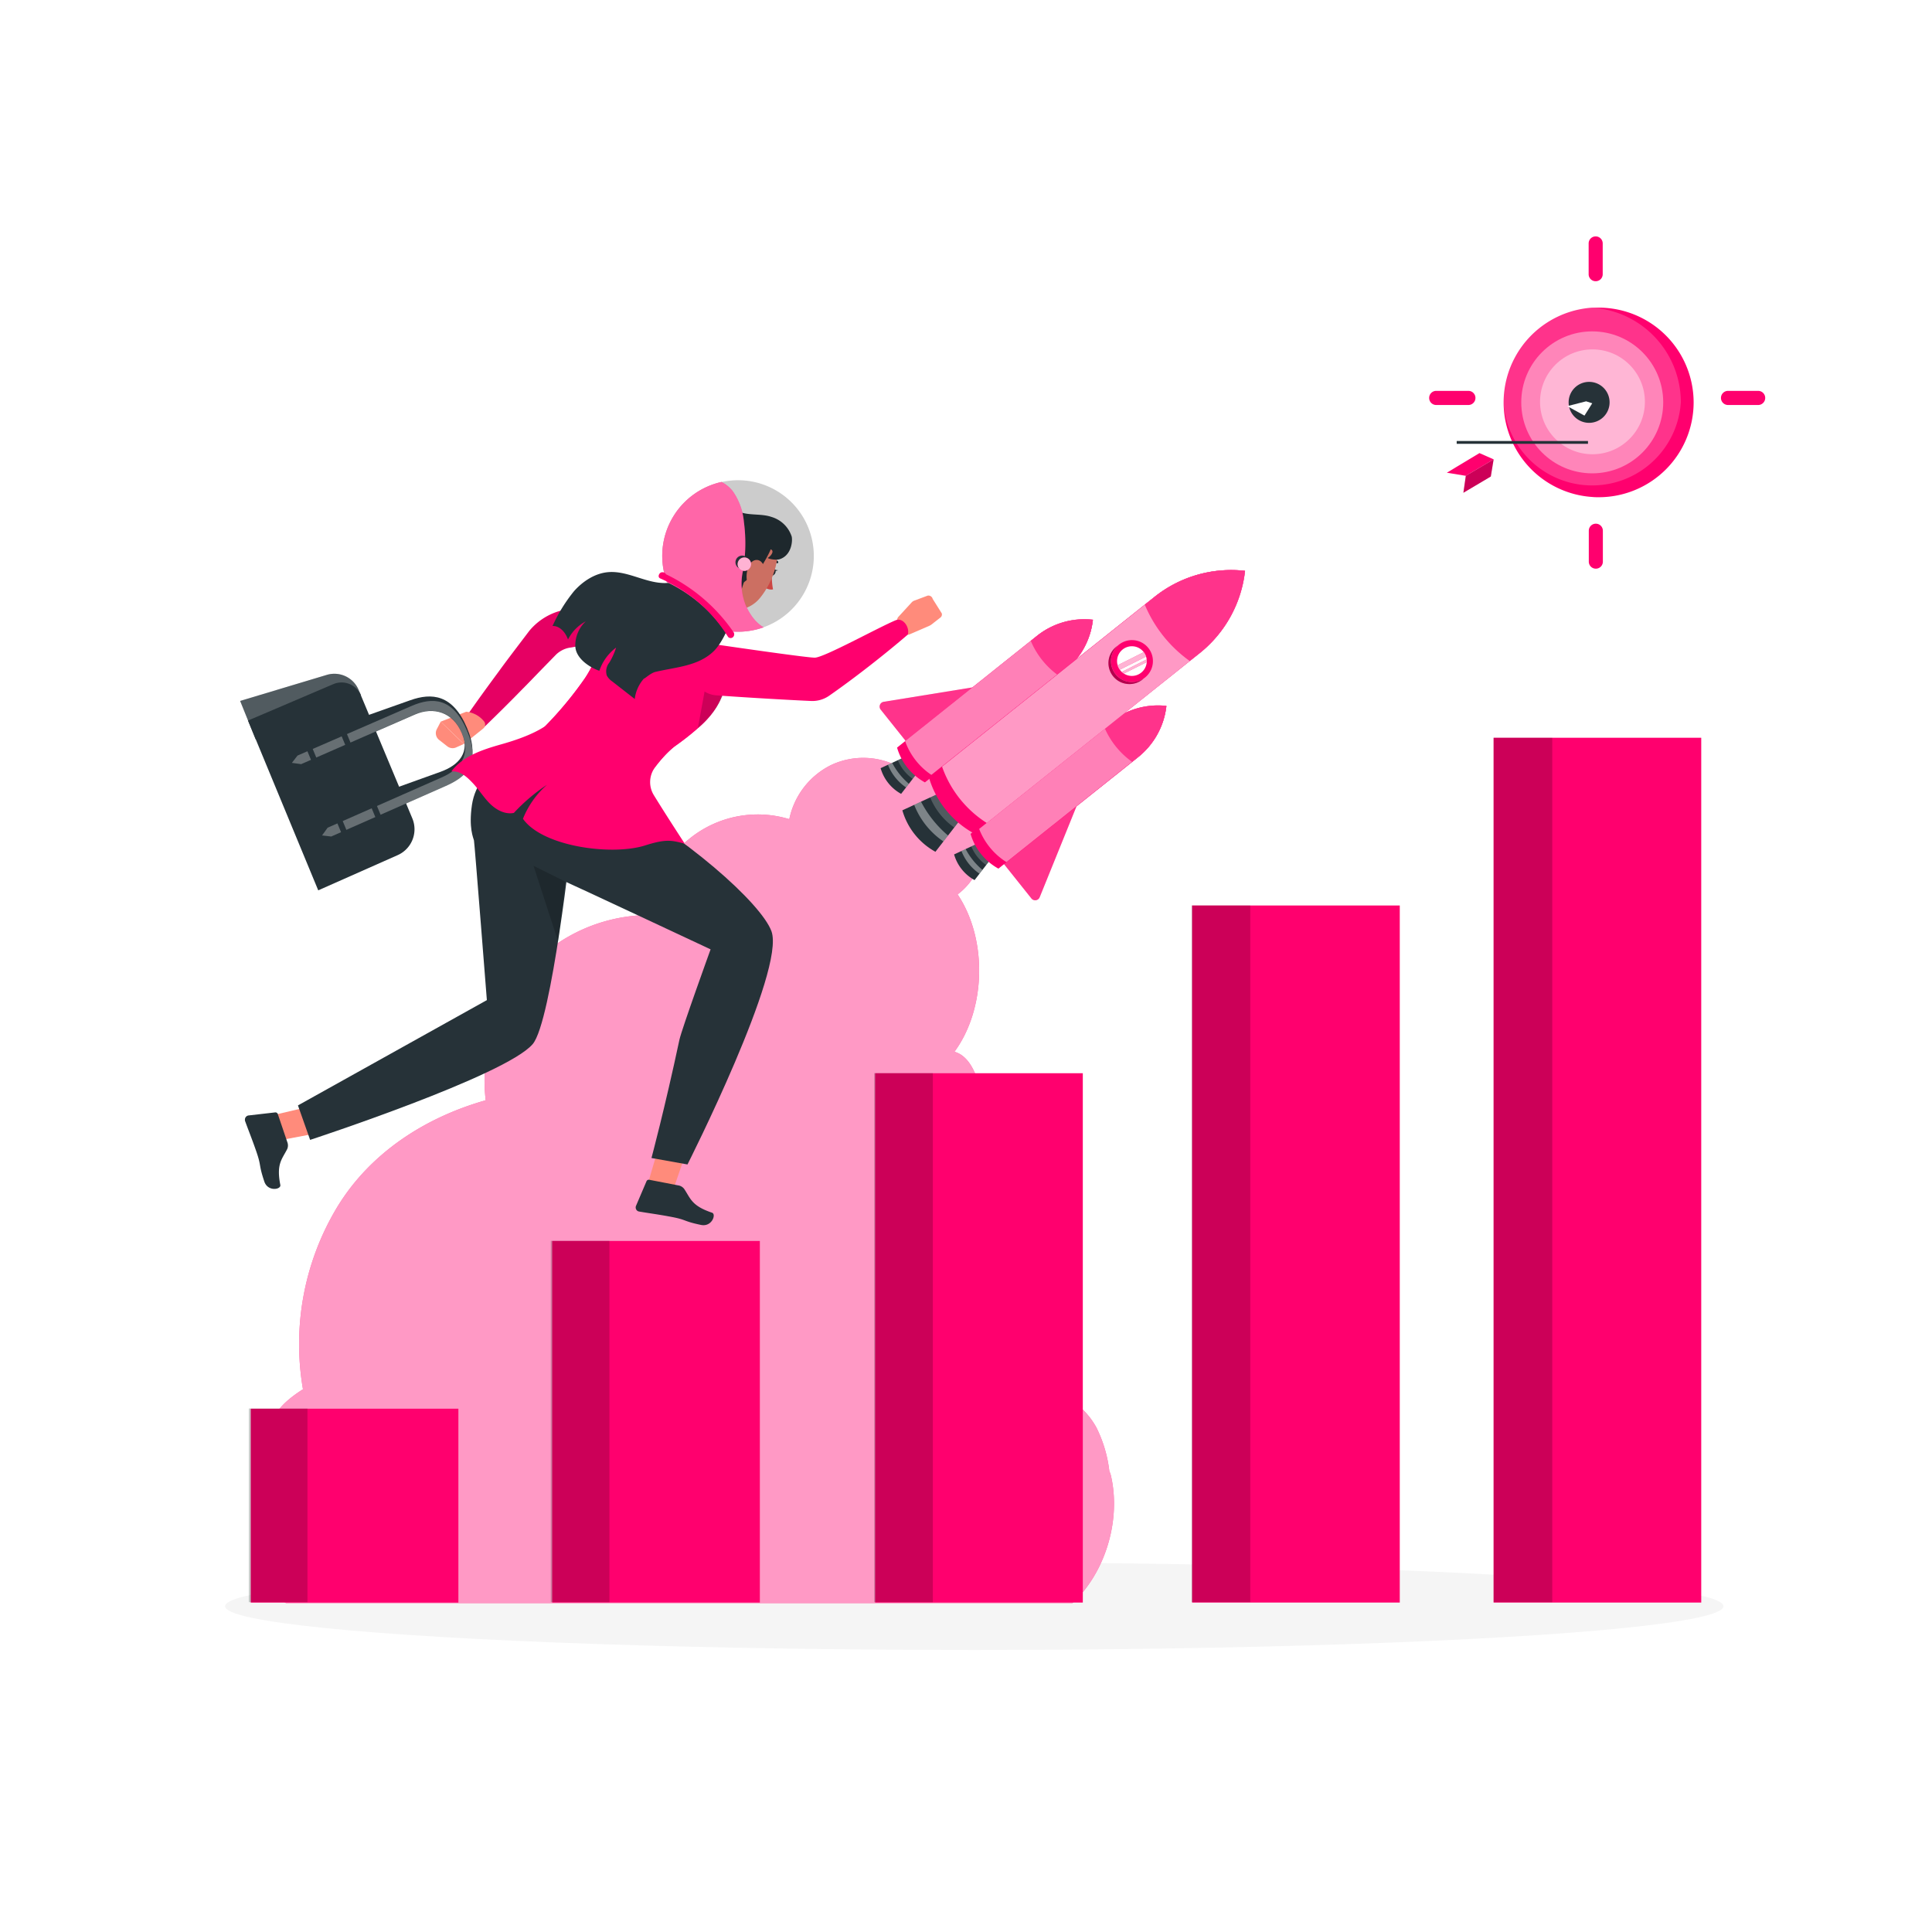 <svg class="animated" id="freepik_stories-business-mission" xmlns="http://www.w3.org/2000/svg" viewBox="0 0 500 500" version="1.1" xmlns:xlink="http://www.w3.org/1999/xlink" xmlns:svgjs="http://svgjs.com/svgjs"><style>svg#freepik_stories-business-mission:not(.animated) .animable {opacity: 0;}svg#freepik_stories-business-mission.animated #freepik--Rocket--inject-25 {animation: 3s Infinite  linear floating;animation-delay: 0s;}svg#freepik_stories-business-mission.animated #freepik--Target--inject-25 {animation: 6s Infinite  linear heartbeat;animation-delay: 0s;}            @keyframes floating {                0% {                    opacity: 1;                    transform: translateY(0px);                }                50% {                    transform: translateY(-10px);                }                100% {                    opacity: 1;                    transform: translateY(0px);                }            }                    @keyframes heartbeat {                0% {                    transform: scale(1);                }                10% {                    transform: scale(1.1);                }                30% {                    transform: scale(1);                }                40% {                    transform: scale(1);                }                50% {                    transform: scale(1.1);                }                60% {                    transform: scale(1);                }                100% {                    transform: scale(1);                }            }        .animator-hidden { display: none; }</style><g id="freepik--background-simple--inject-25" class="animable animator-hidden" style="transform-origin: 250.04px 233.818px;"><path d="M328.9,77.69a70.67,70.67,0,0,1,30.73,110c-11,14-26.84,23.2-42.5,31.62s-4.6-.46-17.27,12-21.45,30.43-18.18,47.91c4,21.3,23.74,35.47,42.18,46.86s38.65,24.2,44.77,45c2.29,7.77,1.4,17.85-5.75,21.66-5.92,3.16-13.14.52-19.3-2.14L218.38,336.5c-25.46-11-51.88-22.72-69.66-44-21.42-25.64-26.79-61.75-21.69-94.76,2.82-18.27,8.82-36.53,20.64-50.75,15.92-19.15,40.2-28.72,62.55-39.73,24.35-12,22.89-4.51,45.41-19.67C291.71,63.29,328.9,77.69,328.9,77.69Z" style="fill: #FF006E; transform-origin: 250.04px 233.818px;" id="eloxu563hv5n" class="animable"></path><g id="el641w8kxpf1u"><g style="opacity: 0.9; transform-origin: 250.04px 233.818px;" class="animable" id="el9pqtoqadl7"><path d="M328.9,77.69a70.67,70.67,0,0,1,30.73,110c-11,14-26.84,23.2-42.5,31.62s-4.6-.46-17.27,12-21.45,30.43-18.18,47.91c4,21.3,23.74,35.47,42.18,46.86s38.65,24.2,44.77,45c2.29,7.77,1.4,17.85-5.75,21.66-5.92,3.16-13.14.52-19.3-2.14L218.38,336.5c-25.46-11-51.88-22.72-69.66-44-21.42-25.64-26.79-61.75-21.69-94.76,2.82-18.27,8.82-36.53,20.64-50.75,15.92-19.15,40.2-28.72,62.55-39.73,24.35-12,22.89-4.51,45.41-19.67C291.71,63.29,328.9,77.69,328.9,77.69Z" style="fill: rgb(255, 255, 255); transform-origin: 250.04px 233.818px;" id="el3uvn3r4nwc" class="animable"></path></g></g></g><g id="freepik--Shadow--inject-25" class="animable" style="transform-origin: 252.14px 408.95px;"><rect x="104.56" y="390.89" width="6.33" height="0.25" style="fill: rgb(235, 235, 235); transform-origin: 107.725px 391.015px;" id="eldb430q7sn4" class="animable"></rect><ellipse id="freepik--path--inject-25" cx="252.14" cy="415.69" rx="193.89" ry="11.32" style="fill: rgb(245, 245, 245); transform-origin: 252.14px 415.69px;" class="animable"></ellipse></g><g id="freepik--Rocket--inject-25" class="animable" style="transform-origin: 193.706px 281.204px;"><path d="M277.56,414.88H74a20.74,20.74,0,0,1-6.25-26.94,11.68,11.68,0,0,1,4-4.46,20.53,20.53,0,0,1-1.92-14c1.06-4.47,4.76-7.5,8.58-9.94a68.66,68.66,0,0,1,9-47.38c8.58-13.94,22.73-23,38.29-27.41a42.87,42.87,0,0,1,42-47.94,29.38,29.38,0,0,1,12.65-21.18A28,28,0,0,1,204.27,212a20.19,20.19,0,0,1,10.8-14,19.54,19.54,0,0,1,17.49.41c8.18-2.32,17.18,2.05,20.89,9.83s1.23,18.1-5.62,23.23c7.73,11.52,7.39,29.56-.82,40.73,4.52,1.22,6.48,7.7,7.15,12.42a67.52,67.52,0,0,1-6.68,40.05c8.34-.4,16.41,5.82,21.38,12.66a26.89,26.89,0,0,1,3.53,24.24c4.84-.3,8.95,3.53,11.33,7.82a33.94,33.94,0,0,1,3.38,11.37,5.68,5.68,0,0,1,.43,1.24C290.12,393.38,286.13,406.91,277.56,414.88Z" style="fill: #FF006E; transform-origin: 176.752px 305.506px;" id="el4v7568joa6h" class="animable"></path><g id="els8o6ft4eys"><g style="opacity: 0.6; transform-origin: 176.752px 305.506px;" class="animable" id="elviejlvasl4e"><path d="M277.56,414.88H74a20.74,20.74,0,0,1-6.25-26.94,11.68,11.68,0,0,1,4-4.46,20.53,20.53,0,0,1-1.92-14c1.06-4.47,4.76-7.5,8.58-9.94a68.66,68.66,0,0,1,9-47.38c8.58-13.94,22.73-23,38.29-27.41a42.87,42.87,0,0,1,42-47.94,29.38,29.38,0,0,1,12.65-21.18A28,28,0,0,1,204.27,212a20.19,20.19,0,0,1,10.8-14,19.54,19.54,0,0,1,17.49.41c8.18-2.32,17.18,2.05,20.89,9.83s1.23,18.1-5.62,23.23c7.73,11.52,7.39,29.56-.82,40.73,4.52,1.22,6.48,7.7,7.15,12.42a67.52,67.52,0,0,1-6.68,40.05c8.34-.4,16.41,5.82,21.38,12.66a26.89,26.89,0,0,1,3.53,24.24c4.84-.3,8.95,3.53,11.33,7.82a33.94,33.94,0,0,1,3.38,11.37,5.68,5.68,0,0,1,.43,1.24C290.12,393.38,286.13,406.91,277.56,414.88Z" style="fill: rgb(255, 255, 255); transform-origin: 176.752px 305.506px;" id="elybuzbdt40ti" class="animable"></path></g></g><path d="M228.72,181.62l62.91-10.21a1.27,1.27,0,0,1,1.37,1.72L269.07,232.2a1.25,1.25,0,0,1-2.15.31l-39-48.86A1.26,1.26,0,0,1,228.72,181.62Z" style="fill: #FF006E; transform-origin: 260.367px 202.194px;" id="eliy3v01jwesf" class="animable"></path><g id="elpxm6g98o52"><path d="M228.72,181.62l62.91-10.21a1.27,1.27,0,0,1,1.37,1.72L269.07,232.2a1.25,1.25,0,0,1-2.15.31l-39-48.86A1.26,1.26,0,0,1,228.72,181.62Z" style="fill: rgb(255, 255, 255); opacity: 0.2; transform-origin: 260.367px 202.194px;" class="animable" id="el5j4ed48vlxg"></path></g><path d="M233.21,205.45l3.92-5.07-3.41-4.28-5.82,2.7A11.08,11.08,0,0,0,233.21,205.45Z" style="fill: rgb(38, 50, 56); transform-origin: 232.515px 200.775px;" id="eljb0793pwhs" class="animable"></path><g id="el2ize0nj9y7l"><path d="M233.72,196.1l-1.37.63a11.12,11.12,0,0,0,3.86,4.84l.92-1.19Z" style="fill: rgb(255, 255, 255); opacity: 0.2; transform-origin: 234.74px 198.835px;" class="animable" id="el646xg282czw"></path></g><g id="el8kr5n5szkh2"><path d="M230.89,197.41l-1.09.51a12.69,12.69,0,0,0,4.69,5.87l.73-.95A18.07,18.07,0,0,1,230.89,197.41Z" style="fill: rgb(255, 255, 255); opacity: 0.4; transform-origin: 232.51px 200.6px;" class="animable" id="eljcey9vteic"></path></g><path d="M239.37,202.48a15,15,0,0,1-7.21-9l36.17-28.86a19.63,19.63,0,0,1,14.51-4.18,19.61,19.61,0,0,1-7.3,13.21Z" style="fill: #FF006E; transform-origin: 257.5px 181.396px;" id="elh4b4pt0v036" class="animable"></path><path d="M268.33,164.59,234.24,191.8a17.61,17.61,0,0,0,7.2,9l34.1-27.21a19.61,19.61,0,0,0,7.3-13.21A19.63,19.63,0,0,0,268.33,164.59Z" style="fill: #FF006E; transform-origin: 258.54px 180.528px;" id="elgk6ox6ko03" class="animable"></path><g id="el91qeskiig8"><path d="M268.33,164.59,234.24,191.8a17.61,17.61,0,0,0,7.2,9l34.1-27.21a19.61,19.61,0,0,0,7.3-13.21A19.63,19.63,0,0,0,268.33,164.59Z" style="fill: rgb(255, 255, 255); opacity: 0.5; transform-origin: 258.54px 180.528px;" class="animable" id="elv03scaodcn"></path></g><path d="M268.33,164.59l-1.56,1.25a21,21,0,0,0,7.2,9l1.57-1.25a19.61,19.61,0,0,0,7.3-13.21A19.63,19.63,0,0,0,268.33,164.59Z" style="fill: #FF006E; transform-origin: 274.805px 167.548px;" id="elz2w8643fq9" class="animable"></path><g id="elfgq0cczqyld"><path d="M268.33,164.59l-1.56,1.25a21,21,0,0,0,7.2,9l1.57-1.25a19.61,19.61,0,0,0,7.3-13.21A19.63,19.63,0,0,0,268.33,164.59Z" style="fill: rgb(255, 255, 255); opacity: 0.2; transform-origin: 274.805px 167.548px;" class="animable" id="el9xpwi50iypf"></path></g><path d="M252.22,227.77l3.92-5.08-3.41-4.27-5.81,2.7A11.06,11.06,0,0,0,252.22,227.77Z" style="fill: rgb(38, 50, 56); transform-origin: 251.53px 223.095px;" id="el54q4ygz5nvl" class="animable"></path><g id="elwhvx6y61yk"><path d="M252.73,218.42l-1.36.63a11,11,0,0,0,3.86,4.83l.91-1.19Z" style="fill: rgb(255, 255, 255); opacity: 0.2; transform-origin: 253.755px 221.15px;" class="animable" id="eluq04q6rmz27"></path></g><g id="elcn8l5lyo7j"><path d="M249.91,219.73l-1.09.5a12.64,12.64,0,0,0,4.68,5.88l.74-1A17.92,17.92,0,0,1,249.91,219.73Z" style="fill: rgb(255, 255, 255); opacity: 0.4; transform-origin: 251.53px 222.92px;" class="animable" id="elamr38xxot2j"></path></g><path d="M258.39,224.8a15.07,15.07,0,0,1-7.21-9l36.17-28.86a19.68,19.68,0,0,1,14.51-4.19,19.73,19.73,0,0,1-7.3,13.22Z" style="fill: #FF006E; transform-origin: 276.52px 203.713px;" id="elvsl65dqvrx" class="animable"></path><path d="M287.35,186.91l-34.1,27.2a17.64,17.64,0,0,0,7.21,9l34.1-27.2a19.73,19.73,0,0,0,7.3-13.22A19.68,19.68,0,0,0,287.35,186.91Z" style="fill: #FF006E; transform-origin: 277.555px 202.839px;" id="elkyej64bhyu" class="animable"></path><g id="eltgz6l9lfr8e"><path d="M287.35,186.91l-34.1,27.2a17.64,17.64,0,0,0,7.21,9l34.1-27.2a19.73,19.73,0,0,0,7.3-13.22A19.68,19.68,0,0,0,287.35,186.91Z" style="fill: rgb(255, 255, 255); opacity: 0.5; transform-origin: 277.555px 202.839px;" class="animable" id="el41mv6te6uww"></path></g><path d="M287.35,186.91l-1.56,1.24a21,21,0,0,0,7.2,9l1.57-1.25a19.73,19.73,0,0,0,7.3-13.22A19.68,19.68,0,0,0,287.35,186.91Z" style="fill: #FF006E; transform-origin: 293.825px 189.855px;" id="el992nv8rh0uc" class="animable"></path><g id="elcsucdwa4zxw"><path d="M287.35,186.91l-1.56,1.24a21,21,0,0,0,7.2,9l1.57-1.25a19.73,19.73,0,0,0,7.3-13.22A19.68,19.68,0,0,0,287.35,186.91Z" style="fill: rgb(255, 255, 255); opacity: 0.2; transform-origin: 293.825px 189.855px;" class="animable" id="elzwwqtb1pr2f"></path></g><path d="M242.09,220.44l6.34-8.18-5.51-6.91-9.39,4.36A17.84,17.84,0,0,0,242.09,220.44Z" style="fill: rgb(38, 50, 56); transform-origin: 240.98px 212.895px;" id="elllnr8a9w2eq" class="animable"></path><g id="eltj9smlv514"><path d="M242.92,205.35l-2.2,1a17.83,17.83,0,0,0,6.22,7.8l1.49-1.91Z" style="fill: rgb(255, 255, 255); opacity: 0.2; transform-origin: 244.575px 209.75px;" class="animable" id="el6l8sqwncwcq"></path></g><g id="elvwpynfdig0b"><path d="M238.36,207.47l-1.77.82a20.48,20.48,0,0,0,7.57,9.48l1.19-1.54A29,29,0,0,1,238.36,207.47Z" style="fill: rgb(255, 255, 255); opacity: 0.4; transform-origin: 240.97px 212.62px;" class="animable" id="el1f1xsqu6o6tj"></path></g><path d="M252,215.65a24.3,24.3,0,0,1-11.63-14.58l58.39-46.59a31.77,31.77,0,0,1,23.42-6.75,31.73,31.73,0,0,1-11.78,21.33Z" style="fill: #FF006E; transform-origin: 281.275px 181.589px;" id="elo8kgs3mzwo" class="animable"></path><path d="M298.8,154.48l-55,43.92A28.45,28.45,0,0,0,255.39,213l55.05-43.92a31.73,31.73,0,0,0,11.78-21.33A31.77,31.77,0,0,0,298.8,154.48Z" style="fill: #FF006E; transform-origin: 283.01px 180.272px;" id="elhp1w1d3cnpw" class="animable"></path><g id="elx8f5hnzcxhs"><path d="M298.8,154.48l-55,43.92A28.45,28.45,0,0,0,255.39,213l55.05-43.92a31.73,31.73,0,0,0,11.78-21.33A31.77,31.77,0,0,0,298.8,154.48Z" style="fill: rgb(255, 255, 255); opacity: 0.6; transform-origin: 283.01px 180.272px;" class="animable" id="el94b4rz55ikq"></path></g><path d="M298.8,154.48l-2.52,2a33.91,33.91,0,0,0,11.63,14.58l2.53-2a31.73,31.73,0,0,0,11.78-21.33A31.77,31.77,0,0,0,298.8,154.48Z" style="fill: #FF006E; transform-origin: 309.25px 159.294px;" id="eloas0jans4h9" class="animable"></path><g id="elckhl1a1ml"><path d="M298.8,154.48l-2.52,2a33.91,33.91,0,0,0,11.63,14.58l2.53-2a31.73,31.73,0,0,0,11.78-21.33A31.77,31.77,0,0,0,298.8,154.48Z" style="fill: rgb(255, 255, 255); opacity: 0.2; transform-origin: 309.25px 159.294px;" class="animable" id="ell1zunt7be9"></path></g><path d="M296.33,175.34a5.43,5.43,0,1,1,.86-7.64A5.44,5.44,0,0,1,296.33,175.34Z" style="fill: #FF006E; transform-origin: 292.947px 171.091px;" id="elupfnolajmm" class="animable"></path><path d="M288.69,174.48a5.43,5.43,0,0,1,.55-7.36,3.43,3.43,0,0,0-.33.24,5.43,5.43,0,1,0,6.78,8.49l.3-.27A5.43,5.43,0,0,1,288.69,174.48Z" style="fill: #FF006E; transform-origin: 291.429px 172.079px;" id="elqzmtwv0iej" class="animable"></path><g id="elx2e04x9yfg"><path d="M288.69,174.48a5.43,5.43,0,0,1,.55-7.36,3.43,3.43,0,0,0-.33.24,5.43,5.43,0,1,0,6.78,8.49l.3-.27A5.43,5.43,0,0,1,288.69,174.48Z" style="opacity: 0.3; transform-origin: 291.429px 172.079px;" class="animable" id="elhzi6nx6lca"></path></g><path d="M295.33,174.09a3.84,3.84,0,1,1,.61-5.39A3.82,3.82,0,0,1,295.33,174.09Z" style="fill: rgb(255, 255, 255); transform-origin: 292.938px 171.089px;" id="el9t7xix0n8at" class="animable"></path><path d="M289.83,173.32l6.76-3.39a3.84,3.84,0,0,0-.6-1.15l-6.74,3.37A4,4,0,0,0,289.83,173.32Z" style="fill: #FF006E; transform-origin: 292.92px 171.05px;" id="eljhr1ebrqqh" class="animable"></path><path d="M290.88,174.31l5.88-2.94a3.47,3.47,0,0,0,0-.72l-6.43,3.22A4,4,0,0,0,290.88,174.31Z" style="fill: #FF006E; transform-origin: 293.554px 172.48px;" id="ela7d1hmyi4ov" class="animable"></path><g id="el04z8123z4epr"><g style="opacity: 0.7; transform-origin: 293.014px 171.545px;" class="animable" id="elzbx1etsu62"><path d="M289.83,173.32l6.76-3.39a3.84,3.84,0,0,0-.6-1.15l-6.74,3.37A4,4,0,0,0,289.83,173.32Z" style="fill: rgb(255, 255, 255); transform-origin: 292.92px 171.05px;" id="eljk32c0thgp8" class="animable"></path><path d="M290.88,174.31l5.88-2.94a3.47,3.47,0,0,0,0-.72l-6.43,3.22A4,4,0,0,0,290.88,174.31Z" style="fill: rgb(255, 255, 255); transform-origin: 293.554px 172.48px;" id="elf5s0r6993kw" class="animable"></path></g></g></g><g id="freepik--Bars--inject-25" class="animable" style="transform-origin: 252.335px 302.84px;"><rect x="308.52" y="234.34" width="53.74" height="180.4" style="fill: #FF006E; transform-origin: 335.39px 324.54px;" id="elkg3o2im21k" class="animable"></rect><g id="elslk3knghixs"><rect x="308.39" y="234.32" width="15.18" height="180.32" style="opacity: 0.2; transform-origin: 315.98px 324.48px;" class="animable" id="el5fz3dzzrlhh"></rect></g><rect x="64.89" y="364.57" width="53.74" height="50.18" style="fill: #FF006E; transform-origin: 91.76px 389.66px;" id="eljm6q7t5hl29" class="animable"></rect><g id="elwkc8ruvt5bc"><rect x="64.39" y="364.52" width="15.18" height="50.13" style="opacity: 0.2; transform-origin: 71.98px 389.585px;" class="animable" id="elmb43dx1rms"></rect></g><rect x="142.91" y="321.16" width="53.74" height="93.58" style="fill: #FF006E; transform-origin: 169.78px 367.95px;" id="elclvc9z73nv6" class="animable"></rect><g id="el7xebh8s9ja"><rect x="142.54" y="321.12" width="15.18" height="93.53" style="opacity: 0.2; transform-origin: 150.13px 367.885px;" class="animable" id="el5d2lqqtgr2y"></rect></g><rect x="226.49" y="277.75" width="53.74" height="136.99" style="fill: #FF006E; transform-origin: 253.36px 346.245px;" id="eloqyvbcby8b7" class="animable"></rect><g id="elbxc74nrj8w"><rect x="226.24" y="277.72" width="15.18" height="136.93" style="opacity: 0.2; transform-origin: 233.83px 346.185px;" class="animable" id="elyn6o3vm4p1"></rect></g><rect x="386.54" y="190.93" width="53.74" height="223.81" style="fill: #FF006E; transform-origin: 413.41px 302.835px;" id="eljluygoes7cl" class="animable"></rect><g id="elc72237wsrlk"><rect x="386.54" y="190.93" width="15.18" height="223.72" style="opacity: 0.2; transform-origin: 394.13px 302.79px;" class="animable" id="elgg8x8fbuxdf"></rect></g></g><g id="freepik--Character--inject-25" class="animable" style="transform-origin: 152.961px 220.68px;"><polygon points="171.92 291.84 167.48 306.99 174.02 308.52 179 294.02 171.92 291.84" style="fill: rgb(255, 139, 123); transform-origin: 173.24px 300.18px;" id="eljzybube5ht" class="animable"></polygon><path d="M175.49,306.77,168,305.32a.64.64,0,0,0-.69.4l-2.69,6.3a1.09,1.09,0,0,0,.49,1.44l.21.07c2.72.47,5.17.77,8.55,1.42,4,.77,2.87,1.09,7.55,2.06,2.81.58,4-2.76,2.87-3.16-5.34-1.79-5.55-3.67-7.24-6.18A2.37,2.37,0,0,0,175.49,306.77Z" style="fill: rgb(38, 50, 56); transform-origin: 174.614px 311.195px;" id="eljz1vxdadvd" class="animable"></path><polygon points="136.55 192.95 162.36 208.75 135.32 213.49 136.55 192.95" style="fill: rgb(38, 50, 56); transform-origin: 148.84px 203.22px;" id="el7ft9wt8m6v7" class="animable"></polygon><path d="M177.92,301.36l-9.32-1.67s3.47-12.92,7.23-30.58c.58-2.72,8.07-23.42,8.07-23.42s-37-17.34-37.59-17.53c-.47-.15-3.5-.38-8.23-4.08-8.8-6.88-6-20.34-6-20.34l23,.55c22.45,12,41.94,29.53,44.57,36.71C203.35,251.11,177.92,301.36,177.92,301.36Z" style="fill: rgb(38, 50, 56); transform-origin: 165.837px 252.55px;" id="el52fsst4gaxt" class="animable"></path><polygon points="85.57 285.09 70.2 288.71 72.11 295.16 87.17 292.32 85.57 285.09" style="fill: rgb(255, 139, 123); transform-origin: 78.685px 290.125px;" id="ele16nqe7kczn" class="animable"></polygon><path d="M74.35,295.56l-2.46-7.26a.66.66,0,0,0-.69-.41l-6.81.78a1.08,1.08,0,0,0-1,1.14.78.78,0,0,0,0,.21c.94,2.6,1.88,4.88,3,8.14,1.31,3.85.48,3,2,7.58.88,2.74,4.39,2.14,4.16.93-1.08-5.52.45-6.63,1.8-9.34A2.36,2.36,0,0,0,74.35,295.56Z" style="fill: rgb(38, 50, 56); transform-origin: 68.953px 297.787px;" id="elwtdfkzn5run" class="animable"></path><path d="M80.26,295l-3.15-8.92L126,258.83s-3.19-40.71-3.34-41.34-1.4-3.23-.52-9.18c1.63-11,14.69-15.29,14.69-15.29L148,216.59s-5.19,47.78-10.13,53.61C130.92,278.41,80.26,295,80.26,295Z" style="fill: rgb(38, 50, 56); transform-origin: 112.555px 244.01px;" id="elh23g8ci36uk" class="animable"></path><g id="elk3vrjkgfhva"><polygon points="146.31 228.16 138.08 224.08 144.42 243.6 146.31 228.16" style="opacity: 0.2; transform-origin: 142.195px 233.84px;" class="animable" id="elzybv97y2aq"></polygon></g><path d="M166,164.08c-4.24.91-8.5,1.72-12.76,2.51l-3.2.58-2.85.49a6.77,6.77,0,0,0-3.28,1.74L139.42,174c-1.5,1.56-3,3.12-4.53,4.65-3,3.08-6.1,6.15-9.22,9.17a2.75,2.75,0,0,1-4.16-3.56c2.48-3.55,5-7,7.6-10.52,1.27-1.76,2.57-3.48,3.87-5.2l4-5.27a15.91,15.91,0,0,1,7.53-5.05l3.46-.94,3.12-.82c4.17-1.06,8.33-2.12,12.52-3.08A5.5,5.5,0,0,1,166,164.07Z" style="fill: #FF006E; transform-origin: 145.412px 170.963px;" id="elfbqwmjiamll" class="animable"></path><g id="elezztfks1pvm"><path d="M166,164.08c-4.24.91-8.5,1.72-12.76,2.51l-3.2.58-2.85.49a6.77,6.77,0,0,0-3.28,1.74L139.42,174c-1.5,1.56-3,3.12-4.53,4.65-3,3.08-6.1,6.15-9.22,9.17a2.75,2.75,0,0,1-4.16-3.56c2.48-3.55,5-7,7.6-10.52,1.27-1.76,2.57-3.48,3.87-5.2l4-5.27a15.91,15.91,0,0,1,7.53-5.05l3.46-.94,3.12-.82c4.17-1.06,8.33-2.12,12.52-3.08A5.5,5.5,0,0,1,166,164.07Z" style="opacity: 0.1; transform-origin: 145.412px 170.963px;" class="animable" id="elqep7pc1fe2"></path></g><path d="M120.66,184.2l-6.6,2.56,6,5.78,5-4a1.31,1.31,0,0,0,.17-1.9A6.71,6.71,0,0,0,120.66,184.2Z" style="fill: rgb(255, 139, 123); transform-origin: 119.81px 188.37px;" id="elu5cv262i57c" class="animable"></path><path d="M114.06,186.76l-1,1.92a2.23,2.23,0,0,0,.58,2.81l2.12,1.66a2.22,2.22,0,0,0,2.27.29l2-.9Z" style="fill: rgb(255, 139, 123); transform-origin: 116.411px 190.194px;" id="elq10autsd2th" class="animable"></path><path d="M84.42,212.93l-2.43-.4,1.51-1.83,30.41-10.92c4.84-1.74,8-5,5.5-10.92-2.31-5.5-7.51-7.13-12.34-5.41L76.66,194.24l-2.46-.46L75.73,192l30.42-10.77c5.62-2,11-1.54,14.69,7.1s-.38,11.61-6,13.63Z" style="fill: rgb(38, 50, 56); transform-origin: 98.227px 196.589px;" id="el0ohp311812ud" class="animable"></path><path d="M93.43,179.93l-.67-1.51a6.81,6.81,0,0,0-8.18-3.76L62.15,181.4l4,9.91Z" style="fill: rgb(38, 50, 56); transform-origin: 77.79px 182.842px;" id="elv2krbx7sblb" class="animable"></path><g id="elil4pk522bxm"><path d="M93.43,179.93l-.67-1.51a6.81,6.81,0,0,0-8.18-3.76L62.15,181.4l4,9.91Z" style="fill: rgb(255, 255, 255); opacity: 0.2; transform-origin: 77.79px 182.842px;" class="animable" id="elhndbzfelagt"></path></g><path d="M85.72,216.49l-.93-2.23,29.49-13c4.69-2.06,7.71-5.63,5.23-11.52-2.31-5.51-7.39-6.88-12.08-4.84L77.94,197.76,77,195.54l29.49-12.83c5.46-2.37,10.75-2.22,14.39,6.44s-.23,11.93-5.68,14.33Z" style="fill: rgb(38, 50, 56); transform-origin: 99.651px 198.946px;" id="el7lv0sq6uoa2" class="animable"></path><path d="M82.36,230.42,64.18,186.48l22-9.39a5.43,5.43,0,0,1,7.21,2.84l13.35,31.94a7.32,7.32,0,0,1-3.83,9.44Z" style="fill: rgb(38, 50, 56); transform-origin: 85.727px 203.52px;" id="elozrtmjpna8" class="animable"></path><g id="el736qctiwiw8"><g style="opacity: 0.3; transform-origin: 98.921px 198.946px;" class="animable" id="elig70q65r5kg"><path d="M85.72,216.49l-2.37-.28,1.44-2,29.49-13c4.69-2.06,7.71-5.63,5.23-11.52-2.31-5.51-7.39-6.88-12.08-4.84L77.94,197.76l-2.4-.33L77,195.54l29.49-12.83c5.46-2.37,10.75-2.22,14.39,6.44s-.23,11.93-5.68,14.33Z" style="fill: rgb(255, 255, 255); transform-origin: 98.921px 198.946px;" id="el7hql0z05wl" class="animable"></path></g></g><polygon points="89.61 193.41 88.09 189.76 89.45 189.16 90.98 192.82 89.61 193.41" style="fill: rgb(38, 50, 56); transform-origin: 89.535px 191.285px;" id="eltrq6c8oax3" class="animable"></polygon><polygon points="80.75 197.28 79.22 193.61 80.59 193.01 82.12 196.68 80.75 197.28" style="fill: rgb(38, 50, 56); transform-origin: 80.67px 195.145px;" id="elninbtjsigwr" class="animable"></polygon><polygon points="97.45 212.21 95.92 208.53 97.28 207.93 98.81 211.6 97.45 212.21" style="fill: rgb(38, 50, 56); transform-origin: 97.365px 210.07px;" id="elp6x3tqotxw8" class="animable"></polygon><polygon points="88.58 216.12 87.05 212.44 88.42 211.83 89.95 215.51 88.58 216.12" style="fill: rgb(38, 50, 56); transform-origin: 88.5px 213.975px;" id="elq5juferkoqc" class="animable"></polygon><path d="M200.47,147.39c.29.14.35.61.13,1s-.62.68-.9.54-.34-.61-.13-1.05S200.19,147.24,200.47,147.39Z" style="fill: rgb(38, 50, 56); transform-origin: 200.089px 148.153px;" id="el0bxdfv71pt5" class="animable"></path><path d="M200.27,147.73a1.6,1.6,0,0,0,1.09-.18,1.43,1.43,0,0,1-1.05-.32A.55.55,0,0,1,200.27,147.73Z" style="fill: rgb(38, 50, 56); transform-origin: 200.815px 147.494px;" id="elp5e7kgl30zp" class="animable"></path><path d="M197.78,151.9a2.81,2.81,0,0,0,2.28.64,17.67,17.67,0,0,1-.25-4.76Z" style="fill: rgb(255, 86, 82); transform-origin: 198.92px 150.178px;" id="el6jqxv7zfpjp" class="animable"></path><path d="M198.89,145.15a2.26,2.26,0,0,1,2,.5h0l.06.07a.29.29,0,0,0,.41-.06.28.28,0,0,0-.06-.4,2.79,2.79,0,0,0-2.49-.7.27.27,0,0,0-.17.1.3.3,0,0,0,0,.41A.32.32,0,0,0,198.89,145.15Z" style="fill: rgb(38, 50, 56); transform-origin: 199.989px 145.14px;" id="elwfh5890cb9a" class="animable"></path><path d="M178.93,165.59c-6.48-5-4.7-9.28-4.7-9.28,3.39-.36,6.19-3.71,8.19-7.08a9.22,9.22,0,0,0,.47,3.33c.73,2.22,5.34,3.23,5.34,3.23s-.45.57-1,1.42c-1.48,2.09-3.81,5.95-2.42,7.93C184.76,165.14,186.06,171.1,178.93,165.59Z" style="fill: rgb(255, 139, 123); transform-origin: 181.118px 158.579px;" id="elccvley4a3qa" class="animable"></path><path d="M187.92,156.39c-.3.24-.6.48-.89.76a.15.15,0,0,1-.1,0,7.45,7.45,0,0,1-4-4.55,9.06,9.06,0,0,1-.47-3.34c.52-.85,1-1.72,1.38-2.52l4,9.34Z" style="fill: rgb(255, 139, 123); transform-origin: 185.185px 151.949px;" id="elgomsio4bxfp" class="animable"></path><path d="M196.66,154.78a8.33,8.33,0,0,1-7.48,3h0a7,7,0,0,1-2.11-.58.15.15,0,0,1-.1,0,7.45,7.45,0,0,1-4-4.55,9.06,9.06,0,0,1-.47-3.34c.11-2.72,1.4-5.43,3.06-9.38a8.15,8.15,0,0,1,13.68-2.34C203.36,142.22,200.18,150.52,196.66,154.78Z" style="fill: rgb(255, 139, 123); transform-origin: 191.837px 146.333px;" id="el3i6w3p1hgiu" class="animable"></path><g id="ela7390liwoue"><path d="M188.73,157.6a4.21,4.21,0,0,1-1.55-.39c.6-.85,1.06-1.41,1-1.42l1.23-1.36S188.39,157.33,188.73,157.6Z" style="opacity: 0.2; transform-origin: 188.295px 156.015px;" class="animable" id="elqspizqr9hzi"></path></g><path d="M201.88,144.69c-1.17.42-3.37-.18-3.16-.32.82-.47,1.81-1.83.72-2.2-.18.72-2.61,5.24-3.31,5.46-.38.13-3,3.16-6.61,4.89-2.83,1.38-3.38,2.07-3.38,2.07l-5-2.61c-1.48-1.5-5.05-14.93,2.52-17.49,2.48-.84,4.38-2.94,8.32-1.81,2.43.7,5.28.27,7.67,1.1a7.83,7.83,0,0,1,5.24,5.07C205.16,140.05,204.84,143.65,201.88,144.69Z" style="fill: rgb(38, 50, 56); transform-origin: 191.981px 143.472px;" id="eljsdrhcnygci" class="animable"></path><path d="M197.32,145.77c1,1.46.17,4-.77,5.32s-2.67,1.59-3.15-.31a6.82,6.82,0,0,1,.39-4.32C194.54,144.84,196.28,144.31,197.32,145.77Z" style="fill: rgb(255, 139, 123); transform-origin: 195.494px 148.529px;" id="eltrz9ymkr1c" class="animable"></path><g id="freepik--group--inject-25" class="animable" style="transform-origin: 180.291px 181.566px;"><path d="M170.56,157.17s3.43-2.29,5.7-2.07,8.08,6.44,8.8,7.66-.13,4.43-.13,4.43Z" style="fill: #FF006E; transform-origin: 177.955px 161.138px;" id="elrj9yas2kqt8" class="animable"></path><g id="elfqs9dvg8xz7"><path d="M170.56,157.17s3.43-2.29,5.7-2.07,8.08,6.44,8.8,7.66-.13,4.43-.13,4.43Z" style="fill: rgb(255, 255, 255); opacity: 0.3; transform-origin: 177.955px 161.138px;" class="animable" id="elem3fh8rb8sw"></path></g><path d="M186.68,167.77a28.39,28.39,0,0,0-2.16-2.38,117.8,117.8,0,0,0-10.72-8.29,29.65,29.65,0,0,0-4.28-2.33,6.77,6.77,0,0,0-8.44,2.34c-5.17,7.64-6.39,13.57-9.83,18.57a97.48,97.48,0,0,1-15.62,17.42l4.28,4.58a62.71,62.71,0,0,0,22.45,11.07h0s7.79-12.44,12.26-15.61C186.83,184.47,186.1,181,188,177.25A8.41,8.41,0,0,0,186.68,167.77Z" style="fill: #FF006E; transform-origin: 162.265px 181.448px;" id="el5ps1anzs3ub" class="animable"></path><path d="M188,177.26c-.68,1.33-1,2.65-1.75,4.18a21.54,21.54,0,0,1-5.63,7,66.2,66.2,0,0,1-6,4.71,29,29,0,0,0-5,5.3l0,0a6.43,6.43,0,0,0-.4,7.35c3.17,5.17,8,12.55,8,12.55-3.44-.9-4.84-1.27-10.31.46-8.56,2.7-26.51.32-31.57-6.91a23.25,23.25,0,0,1,6.22-8.8,47.27,47.27,0,0,0-8.57,7.28c-2.26.47-4.55-.77-6.18-2.38s-2.85-3.63-4.42-5.3-3.29-3.25-5.58-3.05c3-4,8.07-5.64,12.84-7,3.56-1,8.1-2.5,11.5-4.75a89.12,89.12,0,0,0,10.13-12.19c3.43-5,4.64-10.93,9.83-18.58a6.76,6.76,0,0,1,8.44-2.34,29.81,29.81,0,0,1,4.28,2.34,120.27,120.27,0,0,1,10.71,8.27,30.09,30.09,0,0,1,2.16,2.39A8.44,8.44,0,0,1,188,177.26Z" style="fill: #FF006E; transform-origin: 152.854px 187.027px;" id="elnfhyjjakyn" class="animable"></path><path d="M235.31,164.21l5.15-2.23a3,3,0,0,0,.6-.35l2.32-1.81a1,1,0,0,0,.35-1.08L241.38,155a1.15,1.15,0,0,0-1.28-.86l-3.48,1.3a1.65,1.65,0,0,0-.68.46l-3.49,3.8a1.27,1.27,0,0,0-.17,1.28l1.54,2.44A1.23,1.23,0,0,0,235.31,164.21Z" style="fill: rgb(255, 139, 123); transform-origin: 237.975px 159.191px;" id="el9qlouellfq8" class="animable"></path><g id="el8hjgzq6fp8n"><path d="M180.61,188.42l2.22-12.1,4.7,2.53C185.87,183.24,183.92,185.48,180.61,188.42Z" style="opacity: 0.2; transform-origin: 184.07px 182.37px;" class="animable" id="elbwuz6s3glv"></path></g><path d="M214.58,180.06c6.42-4.46,14.48-10.76,20.36-15.83.55-1.94-1.28-4.49-3.14-3.71-4.63,1.94-18.46,9.61-20.9,9.68-1.68.05-19-2.45-24.66-3.27a4.63,4.63,0,0,0-3.23.69c-3.13,2.12-3.93,4.44-3.75,6.48a6.64,6.64,0,0,0,6.21,5.86c7.91.59,19.77,1.25,24.39,1.45A7.62,7.62,0,0,0,214.58,180.06Z" style="fill: #FF006E; transform-origin: 207.138px 170.898px;" id="eljs6d014evs" class="animable"></path><path d="M192.87,149.63c-1.82,5.23-4.26,15.21-8.27,19s-9.64,4-15,5.26c-1.29.32-2.94,1.95-2.92,1.69a9.71,9.71,0,0,0-2.41,5.32l-5.83-4.55a4.27,4.27,0,0,1-1.4-1.53,3.58,3.58,0,0,1,.65-3.33,18.19,18.19,0,0,0,1.76-3.89,12.44,12.44,0,0,0-4.34,6c-2.84-1-6.16-3.39-6.22-6.41a8.53,8.53,0,0,1,2.71-6.39,10.79,10.79,0,0,0-4.6,4.71c-.61-1.79-2.1-3.57-4-3.51a41,41,0,0,1,5.55-9c2.34-2.63,5.53-4.7,9-4.94,2.68-.19,5.31.68,7.87,1.49s5.22,1.6,7.88,1.26,5.4-4.42,5.9-7.06C183,141.57,188.34,146.93,192.87,149.63Z" style="fill: rgb(38, 50, 56); transform-origin: 167.935px 162.07px;" id="ely4xdt5d5at" class="animable"></path></g><g id="ele8rdc5dj0ou"><path d="M210.59,144.87A19.62,19.62,0,0,1,190,163.46h-.07a19.43,19.43,0,0,1-2.43-.3,38.29,38.29,0,0,0-14.91-12.5,19.1,19.1,0,0,1-.68-2.3,19.61,19.61,0,1,1,38.68-3.49Z" style="opacity: 0.2; transform-origin: 191.004px 143.884px;" class="animable" id="elh50sz6tsuw"></path></g><path d="M197.65,162.34a19.61,19.61,0,0,1-7.64,1.12h-.07a19.14,19.14,0,0,1-2.44-.3,38.22,38.22,0,0,0-14.91-12.5,17.44,17.44,0,0,1-.68-2.3,19.6,19.6,0,0,1,14.81-23.63h0a8.54,8.54,0,0,1,2.94,2.42,16.36,16.36,0,0,1,2.86,7.94,41.18,41.18,0,0,1-.3,12.92,15,15,0,0,0,.82,8.73C195,161.18,197.65,162.34,197.65,162.34Z" style="fill: #FF006E; transform-origin: 184.518px 144.109px;" id="eltsemtja7sxo" class="animable"></path><g id="eliu11xnjhu9"><path d="M197.65,162.34a19.61,19.61,0,0,1-7.64,1.12h-.07a19.14,19.14,0,0,1-2.44-.3,38.22,38.22,0,0,0-14.91-12.5,17.44,17.44,0,0,1-.68-2.3,19.6,19.6,0,0,1,14.81-23.63h0a8.54,8.54,0,0,1,2.94,2.42,16.36,16.36,0,0,1,2.86,7.94,41.18,41.18,0,0,1-.3,12.92,15,15,0,0,0,.82,8.73C195,161.18,197.65,162.34,197.65,162.34Z" style="fill: rgb(255, 255, 255); opacity: 0.4; transform-origin: 184.518px 144.109px;" class="animable" id="el8xjg7w72ffx"></path></g><path d="M189.69,164.9a.89.89,0,0,1-1.28-.09c-.32-.52-.66-1-1-1.54a38.09,38.09,0,0,0-14.72-12.72c-.61-.31-1.22-.59-1.83-.86s-.45-1,0-1.41a1,1,0,0,1,1.17,0,.83.83,0,0,1,.33.34,44.72,44.72,0,0,1,17.49,15,.08.08,0,0,0,0,0A1,1,0,0,1,189.69,164.9Z" style="fill: #FF006E; transform-origin: 180.236px 156.61px;" id="eli1ng6j1vfoj" class="animable"></path><path d="M193.8,145.52a1.73,1.73,0,1,1-1.73-1.73A1.73,1.73,0,0,1,193.8,145.52Z" style="fill: rgb(38, 50, 56); transform-origin: 192.07px 145.52px;" id="elzv0y4ixvpb" class="animable"></path><path d="M194.38,146a1.74,1.74,0,1,1-1.73-1.73A1.74,1.74,0,0,1,194.38,146Z" style="fill: #FF006E; transform-origin: 192.64px 146.01px;" id="elntu9hwkj4lm" class="animable"></path><g id="elickbj4sr7dp"><path d="M194.38,146a1.74,1.74,0,1,1-1.73-1.73A1.74,1.74,0,0,1,194.38,146Z" style="fill: rgb(255, 255, 255); opacity: 0.7; transform-origin: 192.64px 146.01px;" class="animable" id="elesa73992o8k"></path></g></g><g id="freepik--Target--inject-25" class="animable" style="transform-origin: 413.35px 104.175px;"><path d="M438.31,104.13a24.55,24.55,0,0,1-24.55,24.55c-.55,0-1.09,0-1.64-.06a24.55,24.55,0,0,1,0-49c.55,0,1.09,0,1.64,0A24.55,24.55,0,0,1,438.31,104.13Z" style="fill: #FF006E; transform-origin: 413.723px 104.15px;" id="el4e8c4rnfrjp" class="animable"></path><g id="elxpscimj0lpg"><path d="M435,104.13a23,23,0,1,1-22.91-24.5A24.54,24.54,0,0,1,435,104.13Z" style="fill: rgb(255, 255, 255); opacity: 0.2; transform-origin: 412.025px 102.63px;" class="animable" id="elv2pqkcvnj2f"></path></g><g id="elpo3y1vcsyni"><circle cx="412.07" cy="104.13" r="18.37" style="fill: rgb(255, 255, 255); opacity: 0.4; transform-origin: 412.07px 104.13px; transform: rotate(-67.5deg);" class="animable" id="elrmis7jj90v"></circle></g><g id="ela0xelo9lp1n"><circle cx="412.13" cy="103.99" r="13.57" style="fill: rgb(255, 255, 255); opacity: 0.4; transform-origin: 412.13px 103.99px; transform: rotate(-13.28deg);" class="animable" id="el8ha7o527pbb"></circle></g><path d="M416.56,104.13a5.3,5.3,0,1,1-5.3-5.3A5.29,5.29,0,0,1,416.56,104.13Z" style="fill: rgb(38, 50, 56); transform-origin: 411.26px 104.13px;" id="elb4ljwymzxyc" class="animable"></path><polygon points="374.44 122.34 379.35 123.14 386.55 118.89 386.55 118.88 382.88 117.26 374.44 122.34" style="fill: #FF006E; transform-origin: 380.495px 120.2px;" id="eldbxoeic9vth" class="animable"></polygon><g id="ellzm8ua2ve7"><rect x="376.99" y="114.13" width="33.98" height="0.73" style="fill: rgb(38, 50, 56); transform-origin: 393.98px 114.495px; transform: rotate(-30.62deg);" class="animable" id="elc137e6y3qon"></rect></g><polygon points="378.72 127.53 385.82 123.32 386.55 118.89 379.35 123.14 378.72 127.53" style="fill: #FF006E; transform-origin: 382.635px 123.21px;" id="el41weu91ikr2" class="animable"></polygon><g id="elaodm0jspuxi"><polygon points="378.72 127.53 385.82 123.32 386.55 118.89 379.35 123.14 378.72 127.53" style="opacity: 0.2; transform-origin: 382.635px 123.21px;" class="animable" id="el37zi8msedy9"></polygon></g><polygon points="410.49 103.86 405.61 105.11 410.06 107.56 412.07 104.37 410.49 103.86" style="fill: rgb(255, 255, 255); transform-origin: 408.84px 105.71px;" id="elat6iaqovzh5" class="animable"></polygon><path d="M413,72.78A1.81,1.81,0,0,1,411.14,71v-8a1.82,1.82,0,1,1,3.64,0v8A1.81,1.81,0,0,1,413,72.78Z" style="fill: #FF006E; transform-origin: 412.96px 66.98px;" id="el2ywvhpufzng" class="animable"></path><path d="M413,147.17a1.81,1.81,0,0,1-1.82-1.82v-8a1.82,1.82,0,1,1,3.64,0v8A1.81,1.81,0,0,1,413,147.17Z" style="fill: #FF006E; transform-origin: 413px 141.35px;" id="eltcm0sbftivm" class="animable"></path><path d="M379.88,104.81h-8.05a1.83,1.83,0,1,1,0-3.65h8.05a1.83,1.83,0,1,1,0,3.65Z" style="fill: #FF006E; transform-origin: 375.855px 102.985px;" id="el78a7gfrex08" class="animable"></path><path d="M455.14,104.81h-8.06a1.83,1.83,0,0,1,0-3.65h8.06a1.83,1.83,0,0,1,0,3.65Z" style="fill: #FF006E; transform-origin: 451.11px 102.985px;" id="elui466yozmmn" class="animable"></path></g><defs>     <filter id="active" height="200%">         <feMorphology in="SourceAlpha" result="DILATED" operator="dilate" radius="2"></feMorphology>                <feFlood flood-color="#32DFEC" flood-opacity="1" result="PINK"></feFlood>        <feComposite in="PINK" in2="DILATED" operator="in" result="OUTLINE"></feComposite>        <feMerge>            <feMergeNode in="OUTLINE"></feMergeNode>            <feMergeNode in="SourceGraphic"></feMergeNode>        </feMerge>    </filter>    <filter id="hover" height="200%">        <feMorphology in="SourceAlpha" result="DILATED" operator="dilate" radius="2"></feMorphology>                <feFlood flood-color="#ff0000" flood-opacity="0.5" result="PINK"></feFlood>        <feComposite in="PINK" in2="DILATED" operator="in" result="OUTLINE"></feComposite>        <feMerge>            <feMergeNode in="OUTLINE"></feMergeNode>            <feMergeNode in="SourceGraphic"></feMergeNode>        </feMerge>            <feColorMatrix type="matrix" values="0   0   0   0   0                0   1   0   0   0                0   0   0   0   0                0   0   0   1   0 "></feColorMatrix>    </filter></defs></svg>